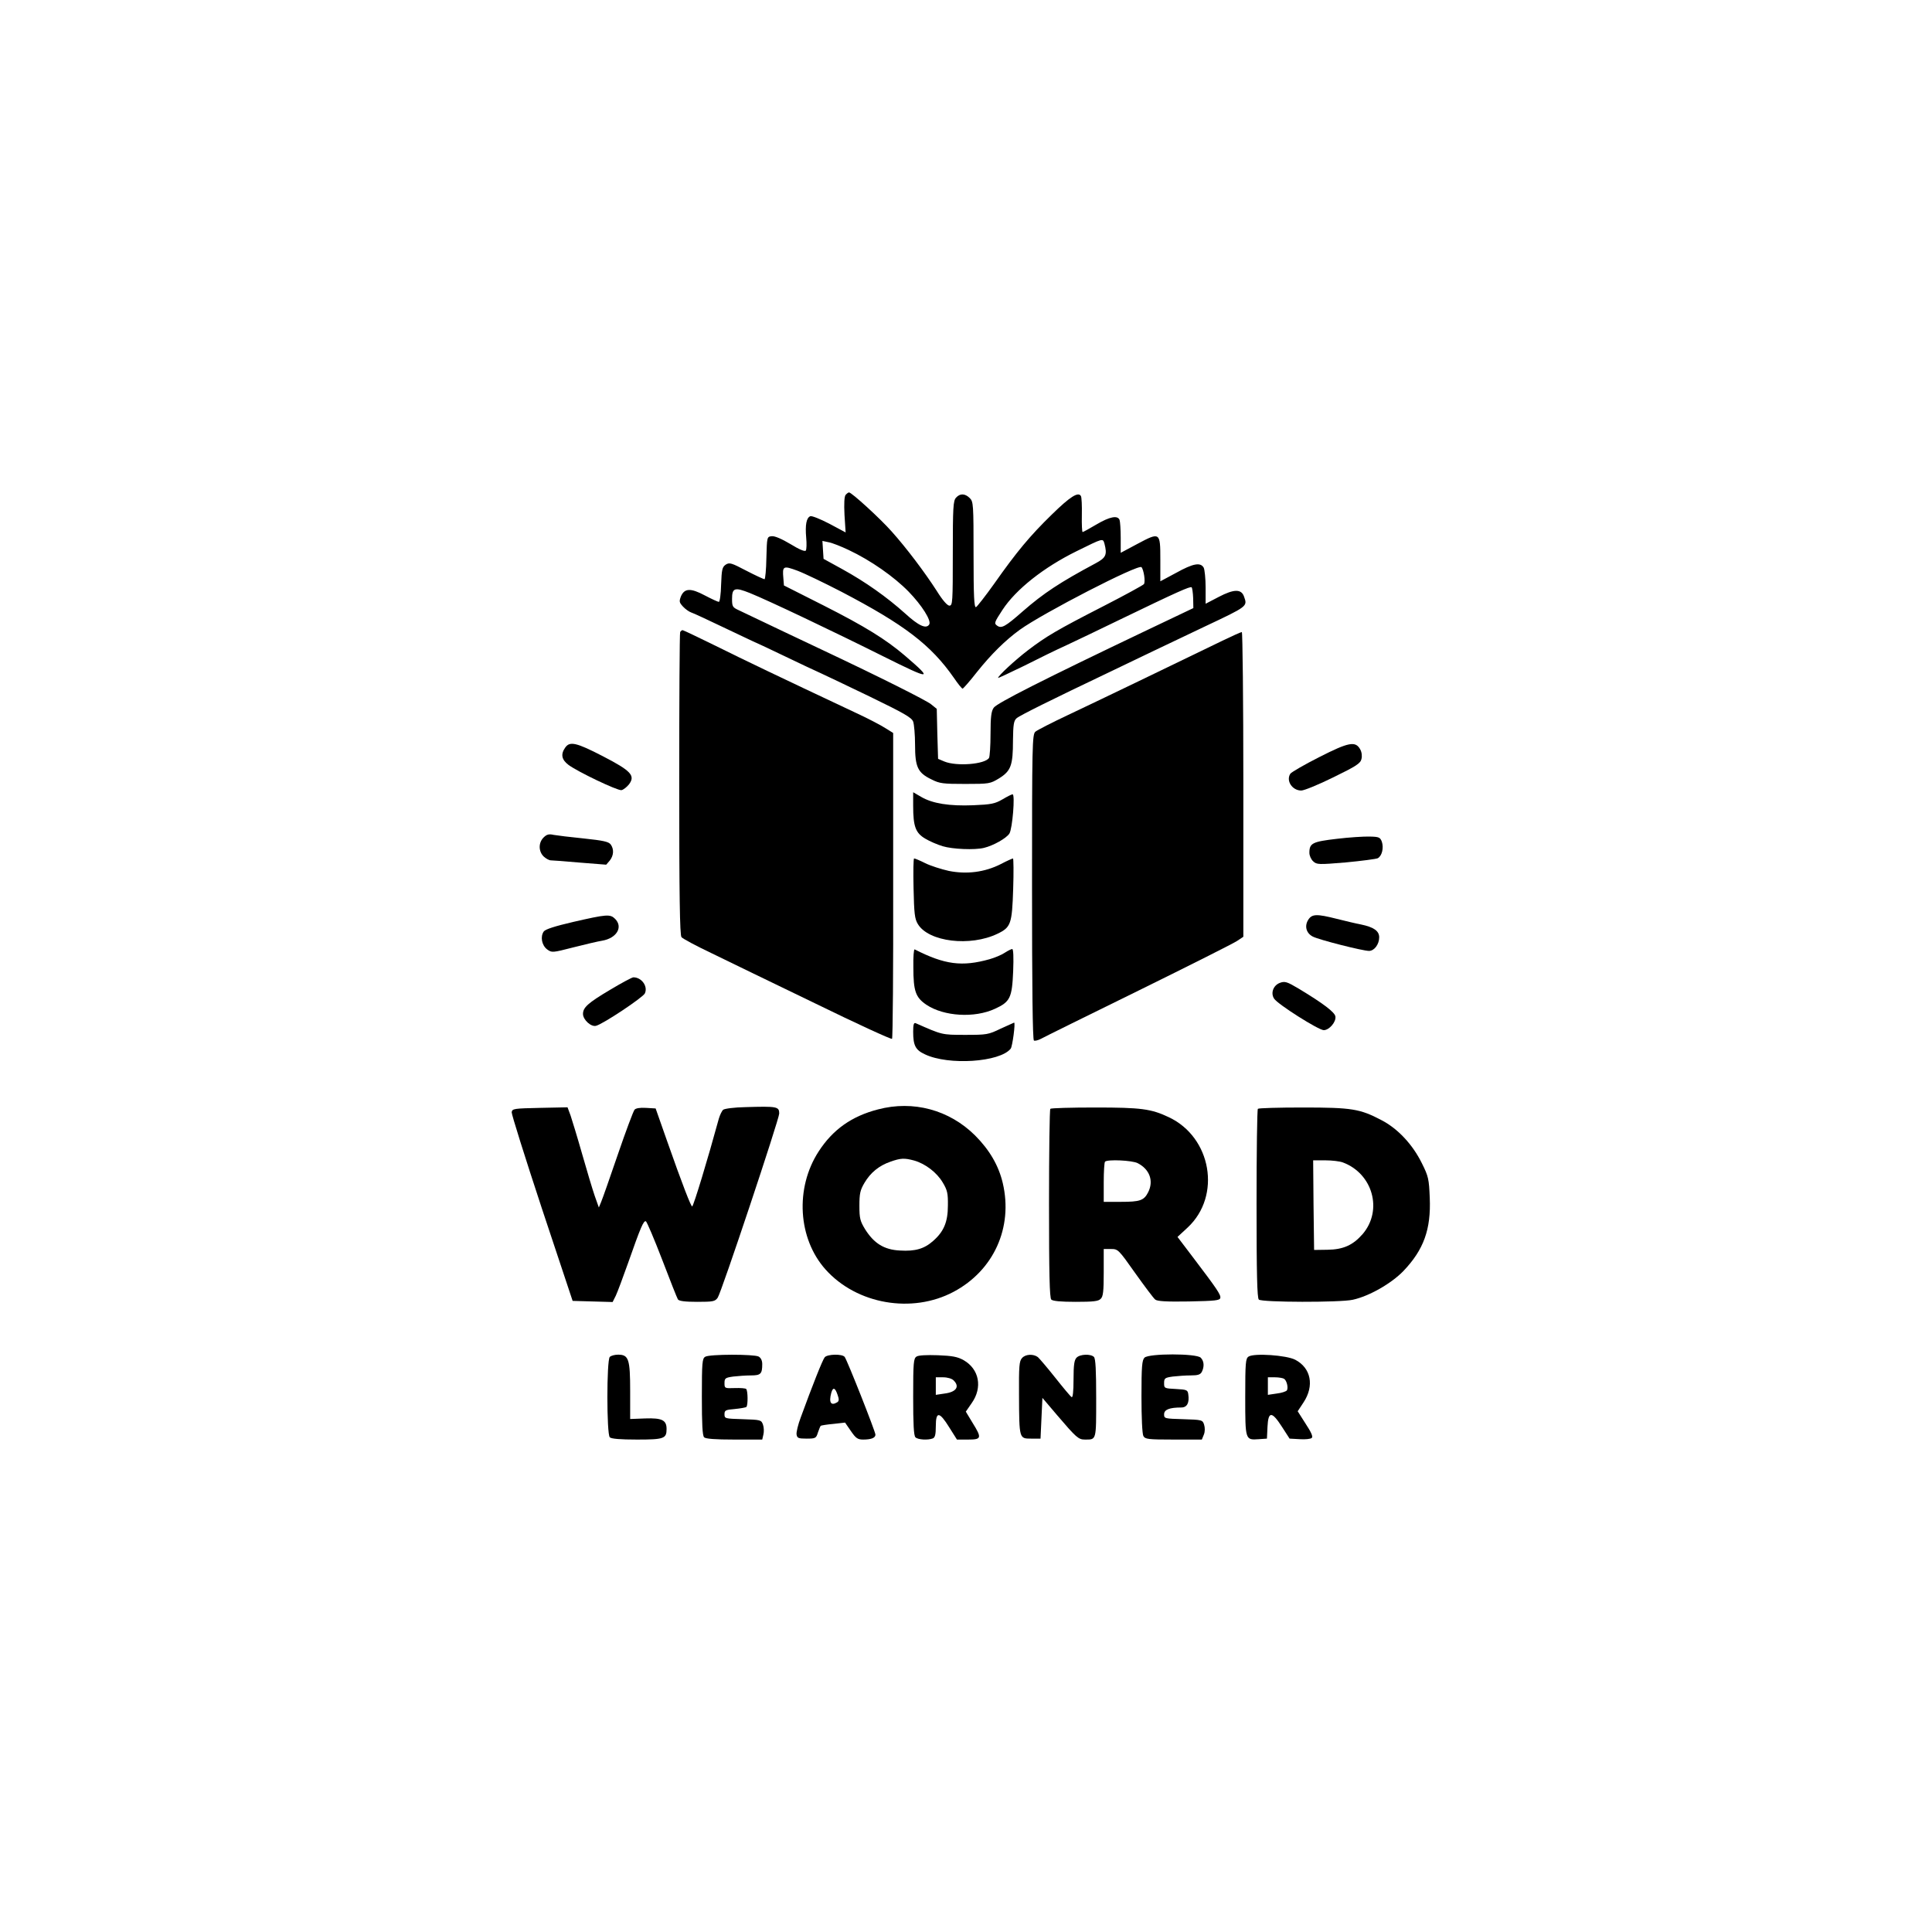 <?xml version="1.0" standalone="no"?>
<!DOCTYPE svg PUBLIC "-//W3C//DTD SVG 20010904//EN"
 "http://www.w3.org/TR/2001/REC-SVG-20010904/DTD/svg10.dtd">
<svg version="1.0" xmlns="http://www.w3.org/2000/svg"
 width="1024pt" height="1024pt" viewBox="0 0 1024 1024"
 preserveAspectRatio="xMidYMid meet">

<g transform="translate(0,1024) scale(0.1,-0.1)"
fill="#000000" stroke="none">
<path d="M4482 7617 c-7 -8 -9 -46 -6 -106 l6 -93 -86 46 c-48 25 -93 43 -101
40 -21 -8 -28 -46 -22 -114 3 -31 2 -62 -2 -68 -4 -7 -34 5 -81 34 -47 28 -84
44 -100 42 -25 -3 -25 -4 -28 -115 -1 -62 -6 -113 -10 -113 -4 0 -48 20 -96
45 -80 42 -90 45 -110 32 -18 -13 -21 -25 -24 -106 -1 -50 -7 -91 -12 -91 -5
0 -38 15 -74 34 -75 40 -108 39 -127 -5 -10 -27 -9 -32 11 -54 13 -14 32 -27
43 -31 11 -3 94 -42 184 -85 91 -43 166 -79 168 -79 1 0 67 -31 146 -69 79
-38 164 -78 189 -89 25 -11 143 -68 262 -125 179 -87 220 -110 228 -132 5 -14
10 -70 10 -123 0 -117 14 -148 87 -183 43 -22 61 -24 179 -24 128 0 132 1 180
30 62 39 73 68 73 201 1 83 4 104 19 117 15 14 182 97 497 247 55 26 156 75
225 108 69 33 193 92 275 131 229 108 227 107 209 158 -14 42 -53 42 -135 -1
l-69 -36 0 86 c0 47 -5 94 -10 105 -17 30 -56 23 -146 -27 l-84 -45 0 116 c0
145 -2 146 -122 82 l-88 -47 0 79 c0 44 -3 86 -6 95 -10 26 -52 18 -123 -24
-37 -22 -70 -40 -73 -40 -3 0 -5 40 -4 90 1 49 -1 95 -5 101 -14 24 -57 -3
-154 -98 -116 -113 -186 -197 -305 -366 -47 -66 -91 -122 -97 -125 -10 -3 -13
57 -13 277 0 268 -1 282 -20 301 -25 25 -52 26 -73 2 -15 -16 -17 -52 -17
-295 0 -259 -1 -277 -18 -277 -11 0 -36 28 -67 78 -63 98 -161 228 -239 315
-60 68 -212 207 -226 207 -4 0 -12 -6 -18 -13z m1372 -259 c15 -58 8 -74 -46
-103 -189 -101 -277 -159 -387 -255 -92 -81 -113 -93 -136 -76 -17 12 -15 17
28 83 71 109 219 226 394 312 142 70 138 69 147 39z m-1356 -33 c117 -55 241
-142 318 -221 70 -72 122 -154 109 -174 -16 -25 -56 -7 -127 58 -98 88 -210
167 -333 235 l-100 55 -3 47 -3 48 33 -7 c18 -3 66 -22 106 -41z m-41 -220
c337 -176 477 -283 599 -458 21 -31 42 -57 46 -57 3 0 38 39 76 88 76 95 150
168 227 224 122 88 628 349 645 332 12 -13 22 -77 13 -90 -5 -6 -100 -58 -213
-116 -250 -128 -305 -161 -401 -234 -67 -51 -159 -136 -159 -147 0 -2 62 27
138 64 75 38 175 87 222 108 47 22 177 84 290 139 296 143 369 176 376 169 3
-3 7 -29 8 -58 l1 -52 -250 -119 c-543 -259 -792 -385 -808 -409 -13 -18 -17
-48 -17 -139 0 -63 -4 -120 -8 -127 -21 -34 -172 -46 -237 -19 l-33 14 -4 133
-3 132 -31 25 c-27 21 -261 139 -579 289 -91 43 -294 139 -442 210 -30 14 -33
19 -33 59 0 58 14 63 94 31 97 -39 444 -204 710 -337 253 -126 265 -126 111 6
-101 86 -211 154 -430 265 l-210 106 -3 38 c-6 66 -1 68 75 40 37 -14 141 -64
230 -110z"/>
<path d="M3605 6890 c-3 -5 -5 -368 -5 -806 0 -585 3 -801 12 -811 6 -8 77
-46 157 -84 80 -39 327 -159 549 -266 221 -108 406 -193 410 -189 4 4 7 371 6
814 l0 807 -40 25 c-21 14 -97 54 -169 87 -404 190 -577 273 -730 349 -94 46
-173 84 -177 84 -4 0 -9 -4 -13 -10z"/>
<path d="M6479 6844 c-226 -110 -677 -327 -819 -394 -85 -40 -163 -80 -172
-88 -17 -14 -18 -66 -18 -823 0 -527 3 -810 10 -814 5 -3 22 1 37 9 16 9 249
124 518 256 270 133 505 251 522 263 l33 22 0 808 c0 444 -4 807 -8 807 -5 0
-51 -21 -103 -46z"/>
<path d="M2996 6278 c-25 -35 -20 -64 17 -92 48 -36 259 -137 281 -134 10 2
28 16 40 31 34 46 12 71 -139 149 -141 73 -175 80 -199 46z"/>
<path d="M6992 6227 c-79 -40 -148 -80 -153 -88 -24 -37 10 -89 58 -89 15 0
91 31 170 70 121 59 144 74 149 97 4 16 2 36 -7 52 -25 44 -60 38 -217 -42z"/>
<path d="M4840 5968 c0 -109 13 -143 64 -173 23 -14 65 -32 92 -40 52 -16 170
-21 219 -9 50 12 119 51 135 76 16 25 31 208 17 208 -5 0 -29 -12 -54 -27 -40
-23 -59 -27 -155 -31 -126 -5 -215 9 -275 44 l-43 25 0 -73z"/>
<path d="M2881 5801 c-28 -28 -27 -74 1 -101 12 -11 29 -20 37 -20 8 0 78 -5
155 -12 l139 -11 19 22 c21 27 23 60 5 85 -11 15 -39 21 -143 32 -71 7 -143
16 -160 19 -25 6 -37 2 -53 -14z"/>
<path d="M7085 5794 c-129 -15 -145 -23 -145 -74 0 -15 9 -35 20 -45 19 -18
29 -18 173 -6 84 8 160 18 169 22 23 12 33 55 22 88 -9 23 -15 26 -64 27 -30
1 -109 -4 -175 -12z"/>
<path d="M4842 5533 c3 -136 6 -163 23 -191 57 -94 277 -121 422 -51 71 34 77
52 83 237 3 89 2 162 -1 162 -3 0 -33 -13 -65 -30 -85 -43 -180 -55 -275 -36
-40 9 -97 27 -125 41 -28 14 -54 25 -59 25 -4 0 -5 -71 -3 -157z"/>
<path d="M3040 5354 c-99 -23 -149 -39 -158 -51 -19 -27 -11 -73 18 -95 25
-18 27 -18 140 11 63 16 131 32 151 35 77 13 113 72 69 116 -26 26 -45 24
-220 -16z"/>
<path d="M6934 5365 c-21 -33 -11 -71 24 -89 32 -17 265 -76 298 -76 28 0 54
35 54 72 0 34 -29 54 -96 68 -27 5 -85 19 -129 30 -107 27 -131 26 -151 -5z"/>
<path d="M4841 5113 c0 -127 12 -160 70 -199 92 -61 254 -71 362 -21 81 37 91
58 97 199 3 75 1 118 -5 118 -5 0 -23 -9 -40 -20 -16 -11 -52 -26 -80 -34
-146 -41 -238 -29 -397 52 -5 2 -8 -41 -7 -95z"/>
<path d="M3234 4994 c-118 -70 -144 -94 -144 -128 0 -31 43 -70 69 -63 37 9
250 151 259 172 17 37 -17 85 -61 85 -7 0 -63 -30 -123 -66z"/>
<path d="M6782 5030 c-34 -14 -48 -54 -29 -83 19 -30 236 -167 263 -167 29 0
66 43 62 72 -3 23 -64 69 -193 147 -64 38 -75 42 -103 31z"/>
<path d="M4840 4772 c0 -73 12 -97 62 -120 125 -60 398 -42 455 30 9 11 26
138 18 138 -1 0 -34 -15 -71 -32 -66 -32 -74 -33 -189 -33 -125 0 -121 0 -262
62 -10 4 -13 -9 -13 -45z"/>
<path d="M3951 4372 c-58 -1 -111 -8 -118 -14 -7 -6 -17 -27 -23 -47 -61 -223
-132 -456 -141 -465 -5 -6 -51 112 -136 354 l-58 165 -51 3 c-33 2 -55 -2 -61
-10 -6 -7 -46 -113 -88 -236 -42 -123 -82 -237 -89 -253 l-12 -29 -22 62 c-12
35 -42 135 -67 223 -25 88 -53 179 -61 203 l-16 43 -146 -3 c-138 -3 -147 -4
-150 -23 -1 -11 71 -240 160 -510 l163 -490 106 -3 106 -3 17 34 c9 19 38 97
65 173 67 191 82 225 94 221 5 -1 44 -93 86 -202 42 -110 80 -206 84 -212 6
-9 38 -13 102 -13 85 0 95 2 109 22 19 26 326 947 326 976 0 37 -11 39 -179
34z"/>
<path d="M4654 4360 c-140 -36 -240 -107 -315 -223 -126 -194 -110 -462 37
-626 165 -184 458 -235 678 -118 213 113 316 341 261 576 -22 94 -71 177 -147
253 -137 136 -328 187 -514 138z m191 -271 c60 -17 121 -64 152 -117 24 -40
28 -57 27 -122 0 -87 -22 -138 -78 -187 -47 -42 -95 -56 -176 -51 -84 4 -138
38 -185 113 -26 43 -30 57 -30 124 0 65 4 83 27 122 32 54 77 91 138 112 54
19 73 20 125 6z"/>
<path d="M5567 4363 c-4 -3 -7 -230 -7 -503 0 -372 3 -499 12 -508 8 -8 51
-12 129 -12 94 0 121 3 133 16 13 12 16 40 16 140 l0 124 38 0 c38 0 40 -2
129 -128 50 -70 97 -133 106 -140 11 -9 59 -12 178 -10 140 3 164 5 167 19 3
17 -19 49 -145 215 l-82 108 54 50 c180 168 126 479 -101 585 -93 44 -146 51
-389 51 -128 0 -235 -3 -238 -7z m463 -288 c64 -33 86 -95 55 -155 -22 -43
-43 -50 -144 -50 l-91 0 0 103 c0 57 3 107 7 110 13 13 144 7 173 -8z"/>
<path d="M6667 4363 c-4 -3 -7 -230 -7 -503 0 -372 3 -499 12 -508 15 -15 432
-16 498 -1 87 19 204 86 268 152 108 113 147 221 140 388 -4 100 -7 114 -42
184 -49 99 -127 183 -214 228 -114 60 -157 67 -417 67 -128 0 -235 -3 -238 -7z
m450 -284 c159 -59 213 -253 106 -379 -52 -60 -104 -83 -188 -84 l-70 -1 -3
238 -2 237 64 0 c36 0 77 -5 93 -11z"/>
<path d="M3232 3048 c-17 -17 -17 -409 0 -426 8 -8 55 -12 144 -12 143 0 157
5 157 56 0 47 -24 59 -113 56 l-80 -3 0 148 c0 170 -8 193 -64 193 -17 0 -37
-5 -44 -12z"/>
<path d="M3738 3049 c-16 -9 -18 -30 -18 -212 0 -145 3 -206 12 -215 8 -8 58
-12 160 -12 l148 0 6 26 c4 15 3 39 -2 53 -9 25 -12 26 -107 29 -94 3 -97 3
-97 26 0 21 5 24 55 28 30 3 58 8 61 11 9 9 8 86 -1 95 -3 4 -31 6 -61 5 -53
-2 -54 -1 -54 26 0 26 4 29 46 35 26 3 68 6 94 6 52 0 60 8 60 60 0 19 -7 33
-19 40 -25 13 -260 13 -283 -1z"/>
<path d="M4371 3046 c-11 -13 -65 -149 -127 -319 -14 -37 -24 -78 -22 -90 3
-19 9 -22 53 -22 47 0 51 2 60 32 6 18 13 34 15 36 3 2 33 7 67 10 l62 7 31
-45 c26 -38 36 -45 65 -45 43 0 65 9 65 26 0 16 -149 393 -163 412 -13 17 -92
15 -106 -2z m68 -198 c9 -24 8 -34 -1 -40 -34 -21 -46 -2 -32 50 9 31 20 28
33 -10z"/>
<path d="M4858 3050 c-16 -10 -18 -31 -18 -213 0 -145 3 -206 12 -215 13 -13
66 -16 92 -6 12 5 16 21 16 65 0 80 19 78 71 -6 l41 -65 59 0 c72 0 74 8 23
90 l-35 58 31 45 c59 83 40 181 -43 228 -32 18 -60 23 -136 26 -59 2 -103 0
-113 -7z m196 -126 c34 -33 15 -62 -47 -70 l-47 -7 0 47 0 46 39 0 c23 0 46
-7 55 -16z"/>
<path d="M5417 3042 c-15 -16 -17 -44 -16 -198 1 -230 1 -229 64 -229 l50 0 5
108 5 108 79 -93 c100 -117 112 -128 146 -128 62 0 60 -7 60 219 0 148 -3 210
-12 219 -17 17 -74 15 -92 -4 -12 -12 -16 -38 -16 -115 0 -65 -4 -98 -10 -94
-6 3 -45 50 -87 103 -42 53 -84 102 -92 109 -24 18 -66 16 -84 -5z"/>
<path d="M6066 3044 c-13 -13 -16 -46 -16 -205 0 -112 4 -198 10 -210 10 -17
23 -19 161 -19 l149 0 11 27 c6 15 6 36 1 52 -8 25 -11 26 -110 29 -99 3 -102
3 -102 26 0 25 29 36 91 36 31 0 44 25 37 71 -3 22 -9 24 -65 27 -62 3 -63 4
-63 31 0 26 4 29 46 35 26 3 69 6 95 6 38 0 51 4 59 19 14 28 12 57 -6 75 -23
23 -275 23 -298 0z"/>
<path d="M6618 3050 c-16 -10 -18 -31 -18 -214 0 -230 0 -229 72 -224 l43 3 3
63 c4 83 23 83 77 -1 l40 -62 54 -3 c30 -2 58 1 64 7 7 7 -4 31 -33 75 l-42
66 31 47 c58 88 40 182 -44 226 -46 24 -217 36 -247 17z m188 -118 c14 -9 23
-47 15 -61 -4 -6 -28 -14 -54 -17 l-47 -7 0 47 0 46 38 0 c20 0 42 -4 48 -8z"/>
</g>
</svg>

